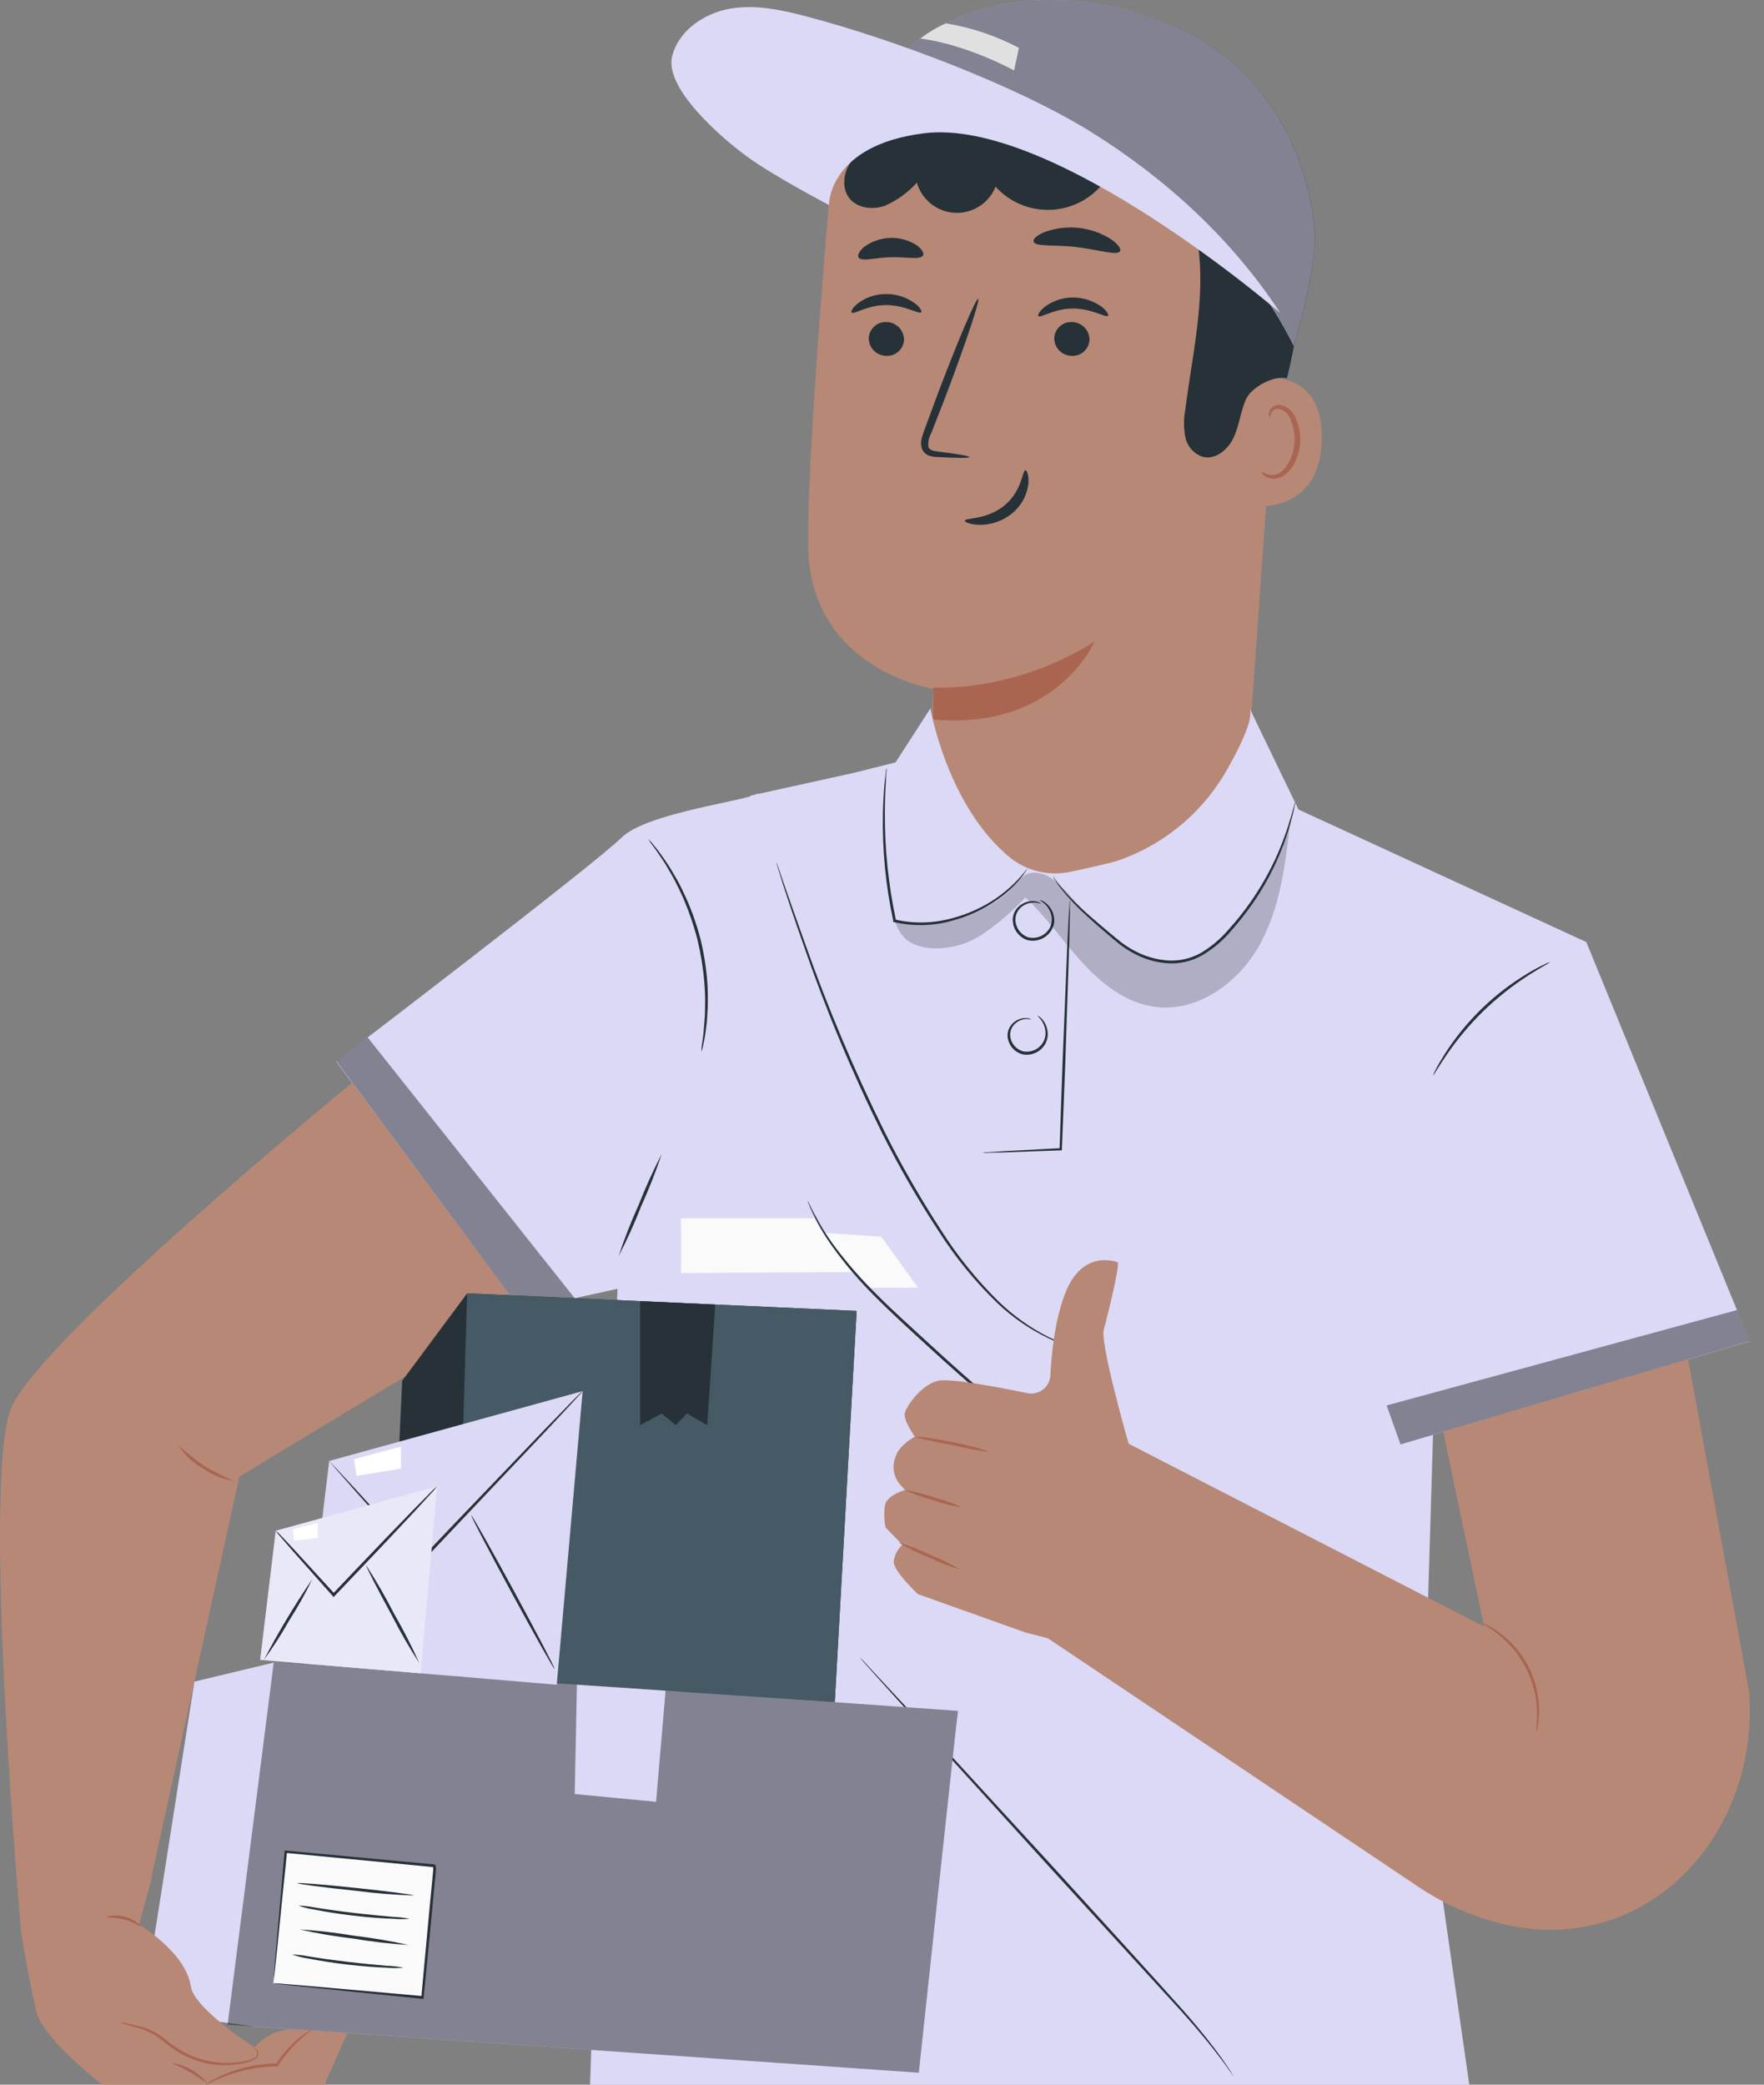 <svg width="121" height="143" viewBox="0 0 121 143" fill="none" xmlns="http://www.w3.org/2000/svg">
<rect x="0" y="0" width="121" height="143" fill="#808080" stroke="none"/>
<path d="M87.898 19.779L85.424 54.829C85.228 57.587 83.993 60.169 81.969 62.053C79.946 63.938 77.283 64.984 74.518 64.983C73.021 64.984 71.54 64.676 70.167 64.081C68.793 63.485 67.557 62.614 66.535 61.521C65.512 60.428 64.725 59.136 64.222 57.726C63.719 56.316 63.511 54.818 63.611 53.325C63.83 49.989 64.029 47.259 64.029 47.259C64.029 47.259 55.541 45.939 55.435 37.455C55.375 32.566 56.221 21.434 56.94 12.916C57.177 10.138 58.449 7.551 60.502 5.666C62.556 3.78 65.243 2.735 68.03 2.735H73.171C75.268 2.858 77.319 3.399 79.203 4.328C81.086 5.258 82.764 6.555 84.137 8.144C85.511 9.733 86.551 11.582 87.197 13.581C87.843 15.579 88.082 17.687 87.898 19.779Z" fill="#B78876"/>
<path d="M64.021 47.154C64.021 47.154 69.384 47.59 75.082 44.01C75.082 44.01 72.468 50.117 64.002 49.354L64.021 47.154Z" fill="#AA6550"/>
<path d="M59.591 23.186C59.588 23.503 59.709 23.807 59.927 24.036C60.146 24.264 60.445 24.398 60.761 24.409C60.915 24.421 61.069 24.402 61.216 24.354C61.363 24.305 61.498 24.228 61.615 24.126C61.731 24.025 61.826 23.901 61.894 23.762C61.961 23.623 62.001 23.472 62.009 23.318C62.012 23.002 61.892 22.698 61.675 22.469C61.457 22.24 61.159 22.105 60.843 22.092C60.689 22.08 60.533 22.099 60.386 22.147C60.239 22.196 60.103 22.273 59.987 22.375C59.87 22.477 59.775 22.602 59.707 22.741C59.639 22.88 59.6 23.032 59.591 23.186Z" fill="#263238"/>
<path d="M58.418 21.441C58.568 21.599 59.486 20.922 60.787 20.926C62.088 20.93 63.043 21.58 63.19 21.422C63.258 21.351 63.104 21.046 62.69 20.761C62.126 20.37 61.454 20.164 60.768 20.17C60.092 20.167 59.434 20.381 58.888 20.779C58.478 21.088 58.343 21.373 58.418 21.441Z" fill="#263238"/>
<path d="M72.314 23.187C72.311 23.503 72.431 23.807 72.65 24.036C72.868 24.264 73.167 24.398 73.483 24.409C73.637 24.421 73.792 24.402 73.939 24.354C74.085 24.305 74.221 24.228 74.337 24.127C74.454 24.025 74.549 23.901 74.616 23.762C74.684 23.623 74.723 23.473 74.732 23.318C74.735 23.002 74.615 22.697 74.396 22.468C74.178 22.239 73.879 22.104 73.562 22.092C73.408 22.081 73.253 22.1 73.106 22.148C72.96 22.197 72.824 22.275 72.708 22.377C72.592 22.479 72.497 22.603 72.429 22.742C72.362 22.881 72.322 23.032 72.314 23.187Z" fill="#263238"/>
<path d="M71.231 21.682C71.381 21.84 72.302 21.159 73.604 21.163C74.905 21.167 75.86 21.821 76.007 21.66C76.075 21.588 75.924 21.306 75.507 21.001C74.941 20.613 74.271 20.406 73.585 20.407C72.91 20.41 72.252 20.623 71.704 21.017C71.294 21.329 71.159 21.614 71.231 21.682Z" fill="#263238"/>
<path d="M66.5 31.355C66.5 31.279 65.695 31.14 64.382 30.979C64.051 30.941 63.736 30.877 63.679 30.648C63.65 30.304 63.728 29.96 63.901 29.662C64.212 28.857 64.54 28.012 64.886 27.128C66.251 23.517 67.244 20.55 67.098 20.497C66.951 20.445 65.725 23.325 64.356 26.932C64.028 27.825 63.713 28.676 63.412 29.485C63.288 29.862 63.07 30.29 63.243 30.791C63.29 30.908 63.364 31.013 63.459 31.097C63.553 31.181 63.666 31.242 63.788 31.276C63.972 31.328 64.161 31.354 64.352 31.355C65.676 31.422 66.496 31.43 66.5 31.355Z" fill="#263238"/>
<path d="M70.335 32.257C70.125 32.257 70.121 33.66 68.91 34.664C67.699 35.669 66.195 35.514 66.184 35.71C66.161 35.8 66.518 35.984 67.154 36.003C67.983 36.015 68.79 35.734 69.433 35.21C70.05 34.706 70.447 33.981 70.539 33.19C70.591 32.588 70.433 32.25 70.335 32.257Z" fill="#263238"/>
<path d="M70.896 16.575C71.024 16.951 72.325 16.763 73.856 16.951C75.386 17.139 76.624 17.553 76.827 17.233C76.917 17.083 76.703 16.748 76.202 16.406C75.537 15.986 74.785 15.722 74.004 15.636C73.222 15.549 72.43 15.641 71.689 15.906C71.107 16.131 70.84 16.417 70.896 16.575Z" fill="#263238"/>
<path d="M58.895 17.669C59.125 17.966 60.023 17.669 61.103 17.643C62.182 17.617 63.096 17.842 63.307 17.534C63.401 17.384 63.258 17.086 62.855 16.804C62.319 16.468 61.694 16.299 61.061 16.32C60.428 16.34 59.816 16.548 59.301 16.917C58.922 17.218 58.794 17.545 58.895 17.669Z" fill="#263238"/>
<path d="M85.021 26.146C85.168 26.082 90.85 24.424 90.662 30.223C90.474 36.022 84.694 34.642 84.687 34.472C84.679 34.303 85.021 26.146 85.021 26.146Z" fill="#B78876"/>
<path d="M86.548 32.333C86.575 32.333 86.646 32.408 86.815 32.49C87.051 32.6 87.32 32.615 87.567 32.532C88.188 32.325 88.733 31.37 88.797 30.324C88.826 29.828 88.745 29.331 88.56 28.869C88.51 28.684 88.415 28.515 88.284 28.375C88.153 28.235 87.989 28.13 87.808 28.068C87.693 28.034 87.569 28.041 87.458 28.088C87.348 28.136 87.257 28.22 87.203 28.327C87.12 28.485 87.154 28.602 87.124 28.613C87.093 28.624 86.999 28.512 87.056 28.271C87.093 28.129 87.178 28.004 87.296 27.917C87.377 27.859 87.469 27.818 87.565 27.795C87.662 27.773 87.763 27.769 87.861 27.786C88.097 27.841 88.315 27.956 88.495 28.119C88.675 28.282 88.81 28.488 88.887 28.718C89.116 29.229 89.218 29.788 89.184 30.347C89.109 31.516 88.477 32.603 87.631 32.806C87.474 32.847 87.309 32.851 87.15 32.819C86.99 32.787 86.84 32.72 86.71 32.622C86.556 32.475 86.526 32.344 86.548 32.333Z" fill="#AA6550"/>
<path d="M88.263 25.95C87.379 25.736 85.849 26.552 85.473 27.379C85.097 28.207 85.014 29.147 84.638 29.978C84.262 30.809 83.412 31.554 82.524 31.343C82.224 31.249 81.955 31.078 81.743 30.846C81.531 30.614 81.384 30.33 81.317 30.023C81.189 29.404 81.183 28.765 81.298 28.143C81.64 25.435 82.208 22.75 82.317 20.02C82.426 17.289 82.039 14.457 80.606 12.122C79.173 9.787 76.545 8.087 73.837 8.309C72.035 8.452 70.381 9.392 68.591 9.644C67.524 9.785 66.439 9.681 65.419 9.34C64.398 8.999 63.469 8.43 62.701 7.677C62.506 7.485 61.603 6.887 61.603 6.887C61.603 6.748 61.735 5.537 62.212 5.093C65.766 1.81 72.167 0.892 76.861 2.085C81.554 3.277 85.954 6.597 87.974 10.975C89.993 15.352 89.391 21.505 88.278 25.943" fill="#263238"/>
<path d="M56.861 11.626C56.861 11.626 79.117 4.48 88.744 23.72C88.744 23.72 90.185 18.903 90.185 16.319C90.185 14.593 89.154 4.319 78.579 1.084C78.579 1.084 62.652 -4.993 56.861 11.626Z" fill="#DBD9F5"/>
<path d="M75.996 12.107C75.6 12.745 75.062 13.282 74.424 13.676C73.785 14.07 73.064 14.31 72.317 14.378C71.57 14.446 70.817 14.339 70.118 14.067C69.419 13.794 68.793 13.363 68.29 12.807C68.068 13.36 67.68 13.83 67.177 14.151C66.675 14.472 66.086 14.628 65.49 14.597C64.895 14.566 64.325 14.35 63.859 13.978C63.393 13.606 63.056 13.098 62.893 12.525C62.29 13.197 61.552 13.735 60.727 14.104C59.881 14.416 58.809 14.296 58.256 13.589C57.703 12.882 57.854 11.765 58.41 11.035C59.018 10.345 59.796 9.827 60.667 9.531C63.305 8.371 66.205 7.932 69.068 8.26C71.908 8.636 74.657 10.02 76.432 12.269" fill="#263238"/>
<g opacity="0.4">
<path d="M56.861 11.626C58.712 9.675 61.251 8.521 63.938 8.41C70.505 8.121 82.791 11.814 88.76 23.72C88.76 23.72 90.2 18.903 90.2 16.319C90.2 14.593 89.169 4.319 78.594 1.084C78.579 1.084 62.652 -4.993 56.861 11.626Z" fill="black"/>
</g>
<path d="M87.816 21.468C84.517 16.417 79.967 12.242 74.849 9.057C69.73 5.872 61.272 2.701 55.443 1.16C53.691 0.693 51.867 0.287 50.08 0.595C48.294 0.904 46.549 2.1 46.109 3.848C45.552 6.048 49.456 9.441 51.287 10.772C53.119 12.103 56.861 14.063 56.861 14.063C56.861 14.063 56.808 9.986 63.337 9.147C72.212 7.985 87.816 21.468 87.816 21.468Z" fill="#DBD9F5"/>
<path d="M69.561 4.834C69.561 4.834 66.357 3.059 63.134 2.645C63.672 2.227 64.259 1.876 64.882 1.6C66.632 1.889 68.323 2.458 69.892 3.284L69.561 4.834Z" fill="#E0E0E0"/>
<path d="M51.498 54.574L58.557 53.017L61.43 52.298L63.822 48.59C63.822 48.59 64.95 55.221 69.234 58.789C69.814 59.264 70.493 59.601 71.222 59.776C71.951 59.95 72.71 59.958 73.442 59.797C74.409 59.594 75.544 59.346 76.387 59.12C76.567 59.072 76.763 59.008 76.973 58.932C80.07 57.782 82.65 55.557 84.243 52.663C85.191 50.978 85.992 49.248 85.717 48.59L89.068 55.529L108.812 64.622L120.023 92.008L98.297 98.431L97.62 120.996L101.711 149.442L40.25 149.484L42.431 86.194" fill="#DBD9F5"/>
<path d="M67.387 79.075C67.512 79.085 67.638 79.085 67.763 79.075L68.858 79.049L72.765 78.909H72.84V78.845C72.904 77.149 72.983 75.141 73.07 72.994C73.171 69.899 73.261 67.101 73.333 65.043C73.355 64.043 73.374 63.227 73.389 62.633C73.389 62.366 73.389 62.148 73.389 61.978C73.399 61.902 73.399 61.825 73.389 61.749C73.372 61.823 73.363 61.899 73.363 61.975C73.363 62.148 73.337 62.351 73.322 62.629C73.291 63.223 73.25 64.039 73.201 65.036C73.118 67.093 73.006 69.891 72.882 72.982C72.806 75.133 72.739 77.142 72.678 78.838L72.761 78.759L68.854 78.966L67.763 79.037C67.637 79.036 67.511 79.049 67.387 79.075Z" fill="#263238"/>
<path d="M70.73 69.933C70.644 69.872 70.542 69.838 70.437 69.835C70.193 69.819 69.949 69.874 69.736 69.993C69.522 70.113 69.348 70.291 69.234 70.508C69.126 70.719 69.088 70.958 69.125 71.192C69.165 71.457 69.281 71.705 69.459 71.906C69.637 72.106 69.87 72.25 70.129 72.321C70.391 72.376 70.662 72.357 70.915 72.268C71.167 72.178 71.389 72.021 71.558 71.813C71.694 71.645 71.79 71.448 71.837 71.238C71.884 71.027 71.881 70.808 71.829 70.598C71.77 70.313 71.629 70.051 71.422 69.846C71.279 69.707 71.174 69.662 71.17 69.673C71.167 69.684 71.246 69.752 71.366 69.899C71.533 70.105 71.645 70.349 71.693 70.609C71.731 70.797 71.727 70.991 71.68 71.176C71.633 71.362 71.545 71.534 71.422 71.681C71.272 71.859 71.077 71.993 70.858 72.069C70.638 72.146 70.402 72.163 70.174 72.118C69.952 72.055 69.752 71.93 69.599 71.759C69.445 71.587 69.343 71.375 69.305 71.147C69.274 70.961 69.295 70.769 69.366 70.594C69.437 70.419 69.555 70.266 69.707 70.154C69.914 69.99 70.169 69.898 70.433 69.895C70.629 69.91 70.73 69.948 70.73 69.933Z" fill="#263238"/>
<path d="M71.396 61.986C71.309 61.91 71.202 61.86 71.088 61.843C70.775 61.777 70.45 61.825 70.17 61.979C69.972 62.08 69.802 62.23 69.677 62.415C69.533 62.631 69.46 62.888 69.471 63.148C69.482 63.445 69.584 63.731 69.761 63.969C69.938 64.207 70.183 64.387 70.463 64.483C70.75 64.557 71.053 64.544 71.332 64.446C71.612 64.348 71.857 64.17 72.035 63.934C72.194 63.73 72.29 63.485 72.31 63.227C72.322 63.005 72.286 62.783 72.205 62.577C72.088 62.282 71.881 62.032 71.614 61.862C71.521 61.792 71.41 61.751 71.295 61.742C71.295 61.742 71.404 61.798 71.569 61.926C71.802 62.105 71.977 62.348 72.073 62.626C72.148 62.824 72.171 63.039 72.14 63.249C72.108 63.459 72.023 63.657 71.892 63.825C71.734 64.028 71.519 64.18 71.276 64.264C71.032 64.347 70.77 64.358 70.52 64.295C70.278 64.209 70.066 64.054 69.912 63.849C69.757 63.643 69.667 63.397 69.651 63.141C69.641 62.93 69.691 62.721 69.793 62.536C69.897 62.352 70.049 62.201 70.234 62.099C70.487 61.95 70.781 61.887 71.073 61.919C71.279 61.945 71.389 62.001 71.396 61.986Z" fill="#263238"/>
<path d="M73.397 92.339C73.397 92.339 73.367 92.32 73.303 92.298L73.021 92.189C72.769 92.102 72.412 91.944 71.957 91.734C70.686 91.093 69.519 90.264 68.497 89.274C66.993 87.793 65.665 86.146 64.537 84.362C63.126 82.195 61.838 79.95 60.678 77.638C58.593 73.425 56.763 69.09 55.199 64.656C54.586 62.956 54.108 61.576 53.773 60.625L53.397 59.526C53.356 59.414 53.318 59.32 53.292 59.244C53.281 59.212 53.267 59.18 53.251 59.15C53.253 59.185 53.261 59.219 53.273 59.252C53.296 59.327 53.326 59.421 53.36 59.541C53.446 59.809 53.563 60.177 53.709 60.67C54.022 61.629 54.48 63.016 55.082 64.72C56.606 69.165 58.417 73.507 60.505 77.717C61.667 80.035 62.963 82.284 64.386 84.453C65.527 86.245 66.876 87.898 68.403 89.376C69.442 90.364 70.629 91.182 71.923 91.801C72.276 91.964 72.639 92.106 73.01 92.226L73.299 92.316C73.33 92.329 73.363 92.337 73.397 92.339Z" fill="#263238"/>
<path d="M60.449 84.829C60.287 84.829 56.545 84.573 56.545 84.573C56.545 84.573 58.091 87.303 59.7 88.334H62.976L60.449 84.829Z" fill="#FAFAFA"/>
<path d="M74.051 100.609C73.987 100.547 73.916 100.493 73.841 100.447L73.209 100.011C72.663 99.635 71.877 99.071 70.933 98.345C69.053 96.905 66.548 94.753 63.871 92.294C62.532 91.064 61.238 89.906 60.133 88.793C59.141 87.817 58.219 86.771 57.376 85.664C56.81 84.917 56.307 84.124 55.872 83.294C55.706 83.005 55.605 82.768 55.526 82.61C55.49 82.527 55.446 82.447 55.394 82.373C55.418 82.46 55.45 82.544 55.488 82.625C55.556 82.787 55.65 83.031 55.804 83.328C56.217 84.177 56.707 84.987 57.267 85.746C58.099 86.873 59.015 87.934 60.008 88.921C61.118 90.049 62.404 91.211 63.743 92.437C66.421 94.896 68.929 97.04 70.851 98.454C71.81 99.165 72.611 99.706 73.167 100.071C73.449 100.252 73.671 100.383 73.822 100.477C73.893 100.53 73.97 100.574 74.051 100.609Z" fill="#263238"/>
<path d="M84.596 142.402C84.596 142.402 84.596 142.368 84.551 142.312C84.506 142.256 84.457 142.165 84.397 142.064C84.258 141.85 84.047 141.534 83.765 141.135C83.201 140.345 82.329 139.232 81.178 137.923C78.861 135.325 75.616 131.778 72.043 127.852L62.833 117.815L60.031 114.806L59.279 113.99L59.076 113.783L59.001 113.715C59.001 113.715 59.02 113.745 59.061 113.794L59.249 114.016L60.001 114.859L62.758 117.924L71.896 127.972L81.073 138.006C82.235 139.3 83.122 140.394 83.705 141.169C83.995 141.545 84.216 141.865 84.363 142.075L84.532 142.312C84.551 142.344 84.573 142.374 84.596 142.402Z" fill="#263238"/>
<path d="M51.987 54.401C51.663 54.886 44.398 55.695 42.619 57.47C40.84 59.245 23.063 72.814 23.063 72.814L35.733 89.865L43.909 88.063L51.987 54.401Z" fill="#DBD9F5"/>
<path opacity="0.4" d="M25.218 71.159L39.422 89.052L35.733 89.865L23.078 72.795L25.218 71.159Z" fill="black"/>
<path d="M48.117 72.151C48.181 71.957 48.23 71.758 48.264 71.557C48.305 71.365 48.354 71.128 48.388 70.85C48.422 70.572 48.478 70.256 48.497 69.902C48.516 69.549 48.553 69.15 48.553 68.748C48.553 68.345 48.553 67.89 48.52 67.424C48.446 66.41 48.289 65.403 48.049 64.415C47.793 63.432 47.455 62.472 47.038 61.546C46.838 61.125 46.662 60.719 46.447 60.358C46.233 59.996 46.049 59.662 45.857 59.365C45.665 59.068 45.481 58.812 45.315 58.583C45.179 58.386 45.032 58.196 44.875 58.015C44.752 57.851 44.615 57.699 44.465 57.56C44.568 57.736 44.685 57.903 44.815 58.06C44.932 58.218 45.075 58.41 45.225 58.646C45.376 58.883 45.567 59.135 45.74 59.44C45.913 59.745 46.116 60.068 46.304 60.437C46.492 60.805 46.681 61.189 46.872 61.617C47.268 62.54 47.593 63.492 47.843 64.464C48.077 65.44 48.236 66.432 48.32 67.431C48.346 67.894 48.38 68.334 48.369 68.744C48.358 69.154 48.369 69.538 48.339 69.872C48.309 70.207 48.286 70.538 48.26 70.816C48.234 71.094 48.2 71.331 48.17 71.523C48.132 71.73 48.114 71.941 48.117 72.151Z" fill="#263238"/>
<path d="M42.431 86.171C43.013 85.042 43.537 83.884 43.999 82.7C44.523 81.544 44.987 80.362 45.391 79.158C44.808 80.286 44.283 81.443 43.819 82.625C43.294 83.782 42.831 84.966 42.431 86.171Z" fill="#263238"/>
<path d="M98.297 73.783C98.327 73.783 98.632 73.238 99.207 72.392C99.958 71.29 100.817 70.265 101.772 69.334C102.731 68.41 103.779 67.583 104.901 66.864C105.766 66.314 106.333 66.029 106.318 65.999C106.174 66.038 106.035 66.095 105.905 66.168C105.537 66.343 105.178 66.536 104.829 66.747C103.672 67.436 102.6 68.258 101.633 69.195C100.669 70.135 99.816 71.183 99.09 72.317C98.816 72.753 98.609 73.114 98.481 73.373C98.403 73.502 98.341 73.64 98.297 73.783Z" fill="#263238"/>
<path opacity="0.4" d="M120.023 91.997L119.146 89.864L95.115 96.408L96.067 99.082L120.023 91.997Z" fill="black"/>
<path d="M55.868 83.569H46.718V87.33L58.425 87.254C58.425 87.254 56.616 85.077 55.868 83.569Z" fill="#FAFAFA"/>
<g opacity="0.2">
<path d="M88.504 56.356C88.173 59.29 87.812 62.317 86.36 64.889C84.909 67.462 82.069 69.489 79.147 69.056C77.199 68.767 75.548 67.466 74.221 66.006C72.893 64.547 71.78 62.896 70.332 61.561C69.456 62.504 68.477 63.346 67.413 64.07C66.339 64.798 65.048 65.138 63.754 65.036C62.479 64.882 61.776 64.374 61.374 63.156C62.735 63.577 63.483 63.513 64.841 63.254C66.34 62.966 67.748 62.321 68.944 61.373C69.741 60.745 70.031 59.801 71.043 59.869C71.979 59.921 72.712 60.662 73.329 61.373C74.325 62.513 75.417 63.565 76.594 64.517C77.722 65.408 78.812 66.021 80.249 65.98C82.615 65.927 84.551 64.07 85.856 62.095C87.061 60.275 87.951 58.265 88.489 56.149" fill="black"/>
</g>
<path d="M60.809 52.697C60.788 52.766 60.774 52.836 60.768 52.908C60.768 53.047 60.723 53.25 60.697 53.513C60.64 54.04 60.584 54.803 60.561 55.77C60.511 58.242 60.746 60.712 61.265 63.13V63.19V63.25H61.321C62.658 63.563 64.053 63.526 65.371 63.141C66.449 62.853 67.468 62.377 68.38 61.734C68.997 61.315 69.551 60.808 70.023 60.23C70.15 60.074 70.269 59.911 70.377 59.741C70.419 59.683 70.456 59.622 70.486 59.557C69.873 60.359 69.136 61.06 68.305 61.633C67.397 62.246 66.393 62.701 65.334 62.979C64.044 63.343 62.683 63.376 61.377 63.073L61.449 63.145V63.084C60.937 60.679 60.685 58.225 60.697 55.766C60.697 54.822 60.738 54.059 60.768 53.528C60.768 53.284 60.794 53.085 60.806 52.923C60.818 52.848 60.819 52.772 60.809 52.697Z" fill="#263238"/>
<path d="M72.235 60.117C72.265 60.197 72.305 60.273 72.355 60.343C72.481 60.551 72.619 60.752 72.769 60.944C73.33 61.645 73.949 62.298 74.619 62.896C75.037 63.272 75.507 63.69 76.014 64.119C76.27 64.333 76.526 64.559 76.812 64.784C77.106 65.006 77.416 65.206 77.741 65.382C78.437 65.766 79.205 66.001 79.997 66.07C80.861 66.144 81.727 65.952 82.479 65.521C83.212 65.085 83.868 64.532 84.423 63.885C84.95 63.299 85.439 62.681 85.89 62.035C86.65 60.939 87.291 59.765 87.804 58.534C88.148 57.706 88.43 56.854 88.647 55.984C88.726 55.676 88.775 55.435 88.805 55.27C88.826 55.187 88.838 55.103 88.842 55.018C88.808 55.096 88.783 55.178 88.767 55.262C88.722 55.424 88.662 55.661 88.575 55.965C88.329 56.822 88.028 57.662 87.677 58.481C87.15 59.694 86.501 60.849 85.74 61.93C85.291 62.567 84.804 63.176 84.281 63.754C83.743 64.384 83.109 64.924 82.4 65.352C81.68 65.763 80.853 65.947 80.027 65.879C79.258 65.812 78.511 65.59 77.831 65.224C77.512 65.055 77.206 64.862 76.917 64.645C76.642 64.434 76.379 64.205 76.123 63.995C75.612 63.569 75.138 63.171 74.717 62.795C74.045 62.215 73.416 61.587 72.837 60.914C72.637 60.674 72.49 60.474 72.393 60.339C72.347 60.261 72.294 60.186 72.235 60.117Z" fill="#263238"/>
<path d="M80.335 103.328L77.436 99.101C77.436 99.101 75.443 92.174 75.713 91.203C75.984 90.233 76.864 86.623 76.657 86.578C76.451 86.532 74.281 85.728 73.103 88.623C72.37 90.429 72.129 92.805 72.05 94.34C72.042 94.529 71.992 94.715 71.905 94.883C71.818 95.052 71.695 95.2 71.545 95.316C71.396 95.433 71.222 95.515 71.037 95.558C70.853 95.602 70.661 95.604 70.475 95.566C68.47 95.152 65.135 94.524 64.341 94.716C63.19 94.99 62.16 96.457 62.062 96.95C61.964 97.442 62.754 98.552 62.754 98.552C62.754 98.552 61.776 99.052 61.475 99.808C61.434 99.909 61.4 100.011 61.37 100.109C61.278 100.412 61.267 100.734 61.338 101.042C61.408 101.351 61.558 101.636 61.772 101.869L62.081 102.207C62.081 102.207 60.858 102.542 60.708 103.241C60.627 103.752 60.641 104.274 60.749 104.78L61.897 105.964C61.577 106.262 61.367 106.66 61.302 107.092C61.242 107.739 62.961 109.349 62.961 109.349L70.336 111.981L73.261 112.734L80.335 103.328Z" fill="#B78876"/>
<path d="M62.731 98.559C63.574 98.786 64.428 98.971 65.289 99.112C66.135 99.319 66.991 99.482 67.853 99.601C67.623 99.488 67.379 99.404 67.128 99.349C66.673 99.221 66.037 99.063 65.326 98.92C64.615 98.778 63.972 98.672 63.499 98.612C63.246 98.56 62.988 98.543 62.731 98.559Z" fill="#AA6550"/>
<path d="M62.058 102.207C62.685 102.501 63.339 102.734 64.01 102.903C64.662 103.137 65.334 103.308 66.018 103.414C65.391 103.12 64.738 102.887 64.066 102.718C63.415 102.485 62.742 102.313 62.058 102.207Z" fill="#AA6550"/>
<path d="M61.618 105.806C62.279 106.202 62.972 106.54 63.69 106.818C64.382 107.157 65.102 107.436 65.841 107.653C65.181 107.257 64.487 106.919 63.769 106.641C63.077 106.302 62.358 106.023 61.618 105.806Z" fill="#AA6550"/>
<path d="M97.326 129.45L70.204 111.256L77.049 98.845L101.802 111.575L98.993 98.202L115.792 93.231L119.996 116.133C120.643 126.318 112.475 134.539 102.629 131.865C100.742 131.354 98.951 130.539 97.326 129.45Z" fill="#B78876"/>
<path d="M105.386 118.773C105.435 118.665 105.466 118.549 105.48 118.431C105.536 118.114 105.567 117.794 105.574 117.472C105.588 116.402 105.348 115.344 104.874 114.384C104.394 113.427 103.691 112.6 102.825 111.97C102.567 111.779 102.292 111.61 102.005 111.466C101.902 111.406 101.79 111.362 101.674 111.334C101.674 111.368 102.114 111.583 102.742 112.087C103.564 112.729 104.233 113.547 104.699 114.48C105.165 115.414 105.416 116.44 105.435 117.483C105.453 118.273 105.329 118.769 105.386 118.773Z" fill="#AA6550"/>
<path d="M35.733 89.864C35.564 89.631 16.418 101.297 16.418 101.297L10.28 129.258L1.446 132.5C1.446 132.5 -1.31 101.384 0.788 96.54C2.887 91.696 24.161 74.269 24.161 74.269L35.733 89.864Z" fill="#B78876"/>
<path d="M12.236 99.154C12.662 99.795 13.229 100.33 13.894 100.718C14.525 101.162 15.247 101.458 16.008 101.583C15.321 101.275 14.65 100.931 14 100.553C13.386 100.12 12.797 99.653 12.236 99.154Z" fill="#AA6550"/>
<path d="M58.76 89.924L57.26 116.761L26.662 114.693L27.587 94.716L32.044 88.717L58.76 89.924Z" fill="#263238"/>
<path d="M65.714 117.359C65.623 117.874 63.025 142.18 63.025 142.18L17.486 139.017L9.78 137.983L13.334 115.351L18.776 114.046L65.714 117.359Z" fill="#DBD9F5"/>
<path opacity="0.4" d="M18.776 114.042L65.714 117.359C65.623 117.875 63.025 142.18 63.025 142.18L15.613 138.882L18.776 114.042Z" fill="black"/>
<path d="M31.25 115.001L57.26 116.761L58.76 89.924L32.044 88.717L31.25 115.001Z" fill="#455A64"/>
<path d="M49.061 89.489L48.512 97.758L47.12 96.961L46.349 97.758L45.391 96.961L43.909 97.758V89.255L49.061 89.489Z" fill="#263238"/>
<path d="M38.189 115.565L39.968 95.423L22.582 100.214L20.904 114.118L38.189 115.565Z" fill="#DBD9F5"/>
<path d="M22.593 100.218C22.624 100.269 22.66 100.317 22.702 100.361L23.037 100.756L24.315 102.215L28.757 107.198L28.824 107.273L28.896 107.202L31.242 104.719L37.437 98.176L39.298 96.175L39.798 95.626C39.86 95.565 39.914 95.497 39.96 95.423C39.891 95.475 39.827 95.533 39.768 95.596L39.242 96.122L37.339 98.078L31.103 104.584L28.742 107.07H28.881L24.368 102.132L23.048 100.71L22.691 100.334C22.662 100.292 22.629 100.253 22.593 100.218Z" fill="#263238"/>
<path d="M32.33 103.948C32.281 103.975 33.522 106.352 35.097 109.259C36.673 112.166 37.989 114.501 38.038 114.475C38.087 114.448 36.846 112.072 35.27 109.165C33.695 106.258 32.371 103.922 32.33 103.948Z" fill="#263238"/>
<path d="M21.311 114.118C21.356 114.144 22.559 112.219 23.999 109.819C25.44 107.42 26.572 105.445 26.523 105.415C26.474 105.385 25.274 107.315 23.834 109.718C22.394 112.121 21.262 114.091 21.311 114.118Z" fill="#263238"/>
<path d="M28.851 114.78L29.986 101.952L18.915 105.005L17.847 113.858L28.851 114.78Z" fill="#DBD9F5"/>
<path opacity="0.4" d="M28.851 114.78L29.986 101.952L18.915 105.005L17.847 113.858L28.851 114.78Z" fill="white"/>
<path d="M18.915 105.005C18.994 105.131 19.086 105.248 19.189 105.355C19.396 105.6 19.667 105.912 19.994 106.292L22.815 109.473L22.882 109.552L22.954 109.477L24.458 107.897C26.004 106.277 27.395 104.799 28.396 103.723L29.569 102.441C29.721 102.29 29.859 102.126 29.983 101.952C29.816 102.084 29.66 102.23 29.516 102.388L28.294 103.625C27.267 104.678 25.861 106.141 24.315 107.762L22.811 109.345H22.969L20.099 106.209L19.25 105.31C19.148 105.198 19.036 105.096 18.915 105.005Z" fill="#263238"/>
<path d="M25.12 107.382C25.075 107.408 25.85 108.928 26.854 110.767C27.43 111.901 28.065 113.004 28.757 114.072C28.239 112.915 27.662 111.785 27.027 110.688C26.45 109.553 25.814 108.449 25.12 107.382Z" fill="#263238"/>
<path d="M18.102 113.858C18.738 112.988 19.321 112.08 19.848 111.139C20.432 110.232 20.958 109.289 21.423 108.315C20.209 110.096 19.1 111.947 18.102 113.858Z" fill="#263238"/>
<path d="M21.796 104.464V105.494L20.178 105.682L20.092 104.896L21.796 104.464Z" fill="white"/>
<path d="M27.504 99.232V100.737L24.451 101.241L24.281 100.09L27.504 99.232Z" fill="white"/>
<path d="M39.422 123.064L39.573 115.565L45.654 115.975L45.003 123.595L39.422 123.064Z" fill="#DBD9F5"/>
<path d="M19.591 127.004L29.801 127.973L28.944 137.004L18.735 136.035L19.591 127.004Z" fill="#FAFAFA"/>
<path d="M18.749 136.047C18.762 135.99 18.771 135.932 18.776 135.874C18.776 135.75 18.81 135.588 18.832 135.385C18.877 134.949 18.945 134.328 19.028 133.55C19.189 131.962 19.404 129.721 19.69 127.025L19.599 127.1L29.802 128.081C29.825 128.104 29.637 127.882 29.716 127.976V128.044V128.123V128.273L29.686 128.582L29.629 129.191C29.588 129.593 29.55 129.992 29.513 130.39C29.441 131.184 29.366 131.959 29.295 132.718C29.155 134.223 29.02 135.671 28.9 136.998L28.994 136.923L21.626 136.269L19.535 136.092L18.975 136.05C18.909 136.045 18.842 136.045 18.776 136.05C18.834 136.064 18.893 136.073 18.953 136.077L19.494 136.141L21.562 136.359L28.975 137.111H29.061V137.024C29.193 135.693 29.332 134.257 29.479 132.745C29.549 131.993 29.623 131.217 29.701 130.417C29.738 130.018 29.776 129.62 29.814 129.213C29.832 129.014 29.851 128.811 29.874 128.608L29.9 128.3V128.149V128.07V128.002C29.979 128.096 29.795 127.871 29.81 127.893L19.603 126.942H19.52V127.025C19.28 129.744 19.08 132.008 18.938 133.61C18.873 134.381 18.825 134.994 18.787 135.43C18.787 135.629 18.761 135.787 18.753 135.908C18.749 135.954 18.747 136 18.749 136.047Z" fill="#263238"/>
<path d="M20.404 129.179C20.404 129.236 22.183 129.465 24.391 129.698C25.719 129.873 27.056 129.981 28.396 130.022C28.396 129.969 26.617 129.736 24.409 129.503C22.202 129.27 20.408 129.127 20.404 129.179Z" fill="#263238"/>
<path d="M20.464 130.714C20.819 130.842 21.186 130.934 21.559 130.988C22.243 131.124 23.195 131.282 24.251 131.406C25.308 131.53 26.275 131.598 26.97 131.62C27.346 131.654 27.723 131.654 28.099 131.62C27.727 131.547 27.349 131.504 26.97 131.492C26.278 131.428 25.323 131.342 24.27 131.218C23.217 131.094 22.266 130.958 21.578 130.842C21.21 130.771 20.838 130.729 20.464 130.714Z" fill="#263238"/>
<path d="M20.032 134.068C20.388 134.195 20.756 134.287 21.13 134.343C21.814 134.478 22.766 134.636 23.823 134.76C24.879 134.884 25.842 134.952 26.542 134.975C26.917 135.011 27.295 135.011 27.67 134.975C27.298 134.901 26.921 134.858 26.542 134.847C25.85 134.787 24.891 134.696 23.838 134.572C22.785 134.448 21.833 134.313 21.145 134.196C20.778 134.126 20.406 134.083 20.032 134.068Z" fill="#263238"/>
<path d="M20.547 132.35C21.774 132.627 23.016 132.838 24.266 132.981C25.511 133.193 26.767 133.338 28.027 133.418C26.799 133.145 25.557 132.934 24.308 132.786C23.062 132.577 21.807 132.431 20.547 132.35Z" fill="#263238"/>
<path d="M11.533 146.336C11.533 146.336 3.127 140.774 2.48 137.931C1.833 135.088 1.446 132.5 1.446 132.5L10.427 128.781L9.536 132.015C9.536 132.015 12.755 133.929 13.086 136.25C13.304 137.795 17.467 140.443 17.467 140.443C17.813 140.024 18.254 139.694 18.753 139.479C19.252 139.264 19.794 139.17 20.336 139.206L23.834 139.454L21.468 144.783L11.533 146.336Z" fill="#B78876"/>
<path d="M8.249 138.713C8.372 138.788 8.505 138.842 8.644 138.875C8.908 138.961 9.299 139.048 9.772 139.198C10.307 139.388 10.802 139.677 11.232 140.048C11.773 140.509 12.378 140.889 13.029 141.176C14.233 141.689 15.57 141.801 16.843 141.496C17.066 141.453 17.281 141.373 17.478 141.259C17.559 141.213 17.625 141.144 17.666 141.061C17.708 140.978 17.723 140.885 17.711 140.793C17.705 140.735 17.685 140.681 17.652 140.633C17.619 140.586 17.575 140.548 17.523 140.522C17.448 140.495 17.407 140.522 17.407 140.522C17.407 140.522 17.448 140.522 17.505 140.563C17.544 140.592 17.576 140.629 17.599 140.672C17.622 140.715 17.635 140.763 17.636 140.811C17.643 140.889 17.626 140.967 17.587 141.034C17.548 141.102 17.489 141.155 17.418 141.187C17.226 141.282 17.02 141.347 16.809 141.379C15.565 141.633 14.273 141.501 13.104 141.003C12.468 140.72 11.876 140.348 11.345 139.898C10.894 139.524 10.376 139.24 9.818 139.063C9.336 138.927 8.945 138.863 8.689 138.796C8.545 138.756 8.398 138.729 8.249 138.713Z" fill="#AA6550"/>
<path d="M14.071 143.026C14.071 143.057 14.504 142.808 15.218 142.511C16.15 142.13 17.131 141.886 18.133 141.785C18.426 141.755 18.715 141.748 18.994 141.74H19.047L19.076 141.695C19.512 141.014 20.037 140.394 20.637 139.852C21.092 139.442 21.389 139.232 21.389 139.209C21.389 139.187 21.299 139.239 21.156 139.33C20.953 139.461 20.758 139.603 20.57 139.755C19.928 140.277 19.374 140.898 18.926 141.594L19.005 141.549C18.719 141.549 18.426 141.548 18.125 141.594C17.104 141.692 16.106 141.96 15.173 142.387C14.892 142.515 14.619 142.661 14.357 142.823C14.252 142.876 14.155 142.944 14.071 143.026Z" fill="#AA6550"/>
<path d="M11.8 141.5C11.8 141.552 12.367 141.767 13.029 142.143C13.691 142.519 14.176 142.914 14.214 142.868C13.593 142.145 12.739 141.661 11.8 141.5Z" fill="#AA6550"/>
<path d="M7.245 131.496C7.245 131.556 7.832 131.496 8.501 131.665C9.171 131.834 9.63 132.18 9.682 132.131C9.371 131.815 8.981 131.589 8.551 131.477C8.122 131.366 7.671 131.372 7.245 131.496Z" fill="#AA6550"/>
</svg>
